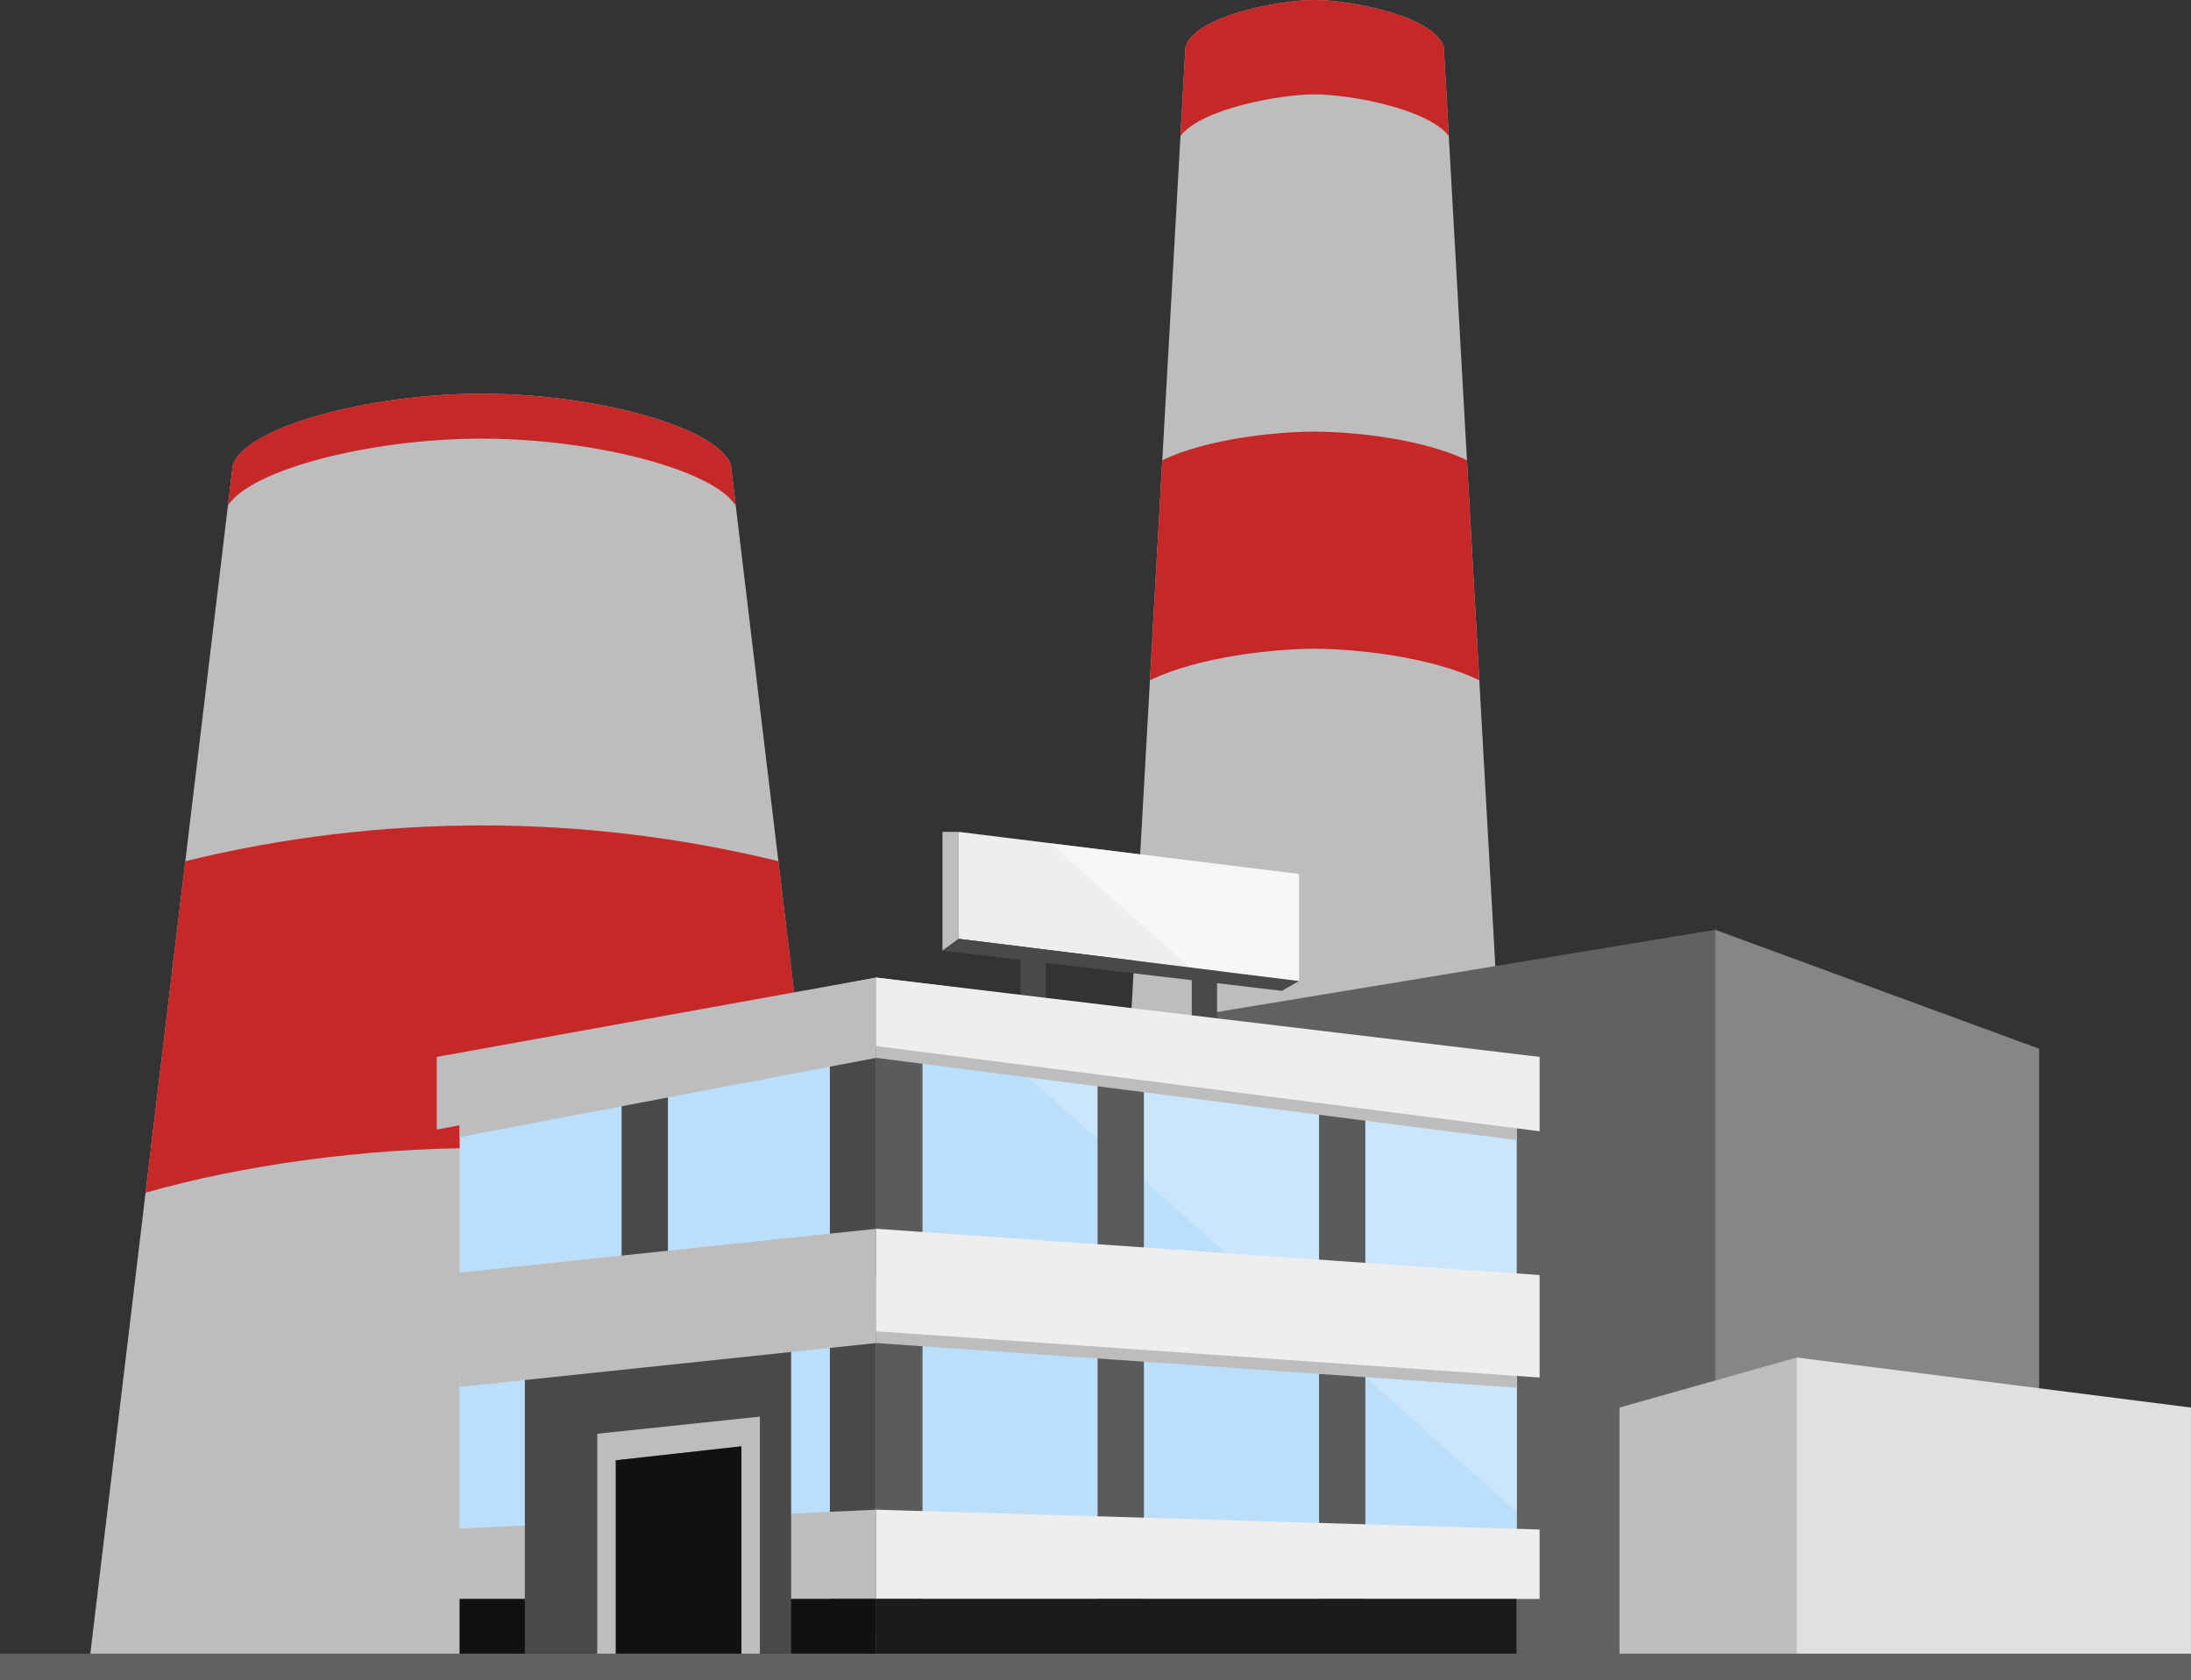 <svg xmlns="http://www.w3.org/2000/svg" xmlns:xlink="http://www.w3.org/1999/xlink" id="Group_10226" width="550.393" height="421.999" data-name="Group 10226" viewBox="0 0 550.393 421.999"><rect x="0" y="0" width="550.393" height="421.999" fill="#333333" stroke="none"/><defs><clipPath id="clip-path"><rect id="Rectangle_2017" width="550.393" height="421.999" fill="none" data-name="Rectangle 2017"/></clipPath><clipPath id="clip-path-2"><path id="Path_4281" fill="none" d="M232.771,0c-8.748,0-30.194,3.951-32.451,11.852L183.389,313.779h98.76L265.22,11.851C262.963,3.95,241.517,0,232.771,0Z" data-name="Path 4281" transform="translate(-183.389 0.001)"/></clipPath><linearGradient id="linear-gradient" x1="-2.844" x2="-2.828" y1="1.345" y2="1.345" gradientUnits="objectBoundingBox"><stop offset="0" stop-color="#757575"/><stop offset=".708" stop-color="#eee"/><stop offset="1" stop-color="#bdbdbd"/></linearGradient><clipPath id="clip-path-3"><path id="Path_4282" fill="none" d="M227.328,0c-8.748,0-30.194,3.951-32.451,11.852l-1.248,22.268c5.52-6.944,25.186-10.416,33.7-10.416s28.177,3.472,33.7,10.416l-1.248-22.268C257.52,3.95,236.075,0,227.328,0Z" data-name="Path 4282" transform="translate(-193.629 0.001)"/></clipPath><linearGradient id="linear-gradient-2" x1="-4.4" x2="-4.377" y1="12.368" y2="12.368" gradientUnits="objectBoundingBox"><stop offset="0" stop-color="#821414"/><stop offset=".169" stop-color="#851515"/><stop offset=".3" stop-color="#8e1b1b"/><stop offset=".418" stop-color="#9f2424"/><stop offset=".528" stop-color="#b63230"/><stop offset=".633" stop-color="#d44341"/><stop offset=".708" stop-color="#ef5350"/><stop offset="1" stop-color="#c62828"/></linearGradient><clipPath id="clip-path-4"><path id="Path_4283" fill="none" d="M191.72,78l-3.1,55.276c12.3-6.034,31.678-7.927,41.37-7.927s29.069,1.893,41.369,7.927L268.258,78c-11.425-5.555-29.31-7.2-38.268-7.2S203.145,72.446,191.72,78" data-name="Path 4283" transform="translate(-188.62 -70.798)"/></clipPath><linearGradient id="linear-gradient-3" x1="-3.491" x2="-3.473" y1="5.019" y2="5.019" xlink:href="#linear-gradient-2"/><clipPath id="clip-path-5"><path id="Path_4284" fill="none" d="M163.09,182.391v155.66H344.182V152.519Z" data-name="Path 4284" transform="translate(-163.09 -152.519)"/></clipPath><linearGradient id="linear-gradient-4" x1="-1.379" x2="-1.371" y1="1.016" y2="1.016" gradientUnits="objectBoundingBox"><stop offset="0" stop-color="#757575"/><stop offset=".01" stop-color="#757575"/><stop offset="1" stop-color="#616161"/></linearGradient><clipPath id="clip-path-6"><path id="Path_4285" fill="none" d="M281.335,338.051h81.378V182.391l-81.378-29.872Z" data-name="Path 4285" transform="translate(-281.335 -152.519)"/></clipPath><linearGradient id="linear-gradient-5" x1="-5.295" x2="-5.276" y1="1.016" y2="1.016" gradientUnits="objectBoundingBox"><stop offset="0" stop-color="#a2a2a2"/><stop offset="1" stop-color="#868686"/></linearGradient><clipPath id="clip-path-7"><path id="Path_4286" fill="none" d="M294.7,300.764h99.056V235.247L294.7,222.673Z" data-name="Path 4286" transform="translate(-294.702 -222.673)"/></clipPath><linearGradient id="linear-gradient-6" x1="-4.556" x2="-4.541" y1="1.037" y2="1.037" gradientUnits="objectBoundingBox"><stop offset="0" stop-color="#eee"/><stop offset="1" stop-color="#e0e0e0"/></linearGradient><clipPath id="clip-path-8"><path id="Path_4287" fill="none" d="M265.638,235.247v65.518H310.15V222.673Z" data-name="Path 4287" transform="translate(-265.638 -222.673)"/></clipPath><linearGradient id="linear-gradient-7" x1="-9.14" x2="-9.105" y1="1.037" y2="1.037" gradientUnits="objectBoundingBox"><stop offset="0" stop-color="#939393"/><stop offset="1" stop-color="#bdbdbd"/></linearGradient><clipPath id="clip-path-9"><path id="Path_4288" fill="none" d="M50.641,82.531l-35.9,299.5h196.93l-35.9-299.5c-3.077-9.486-33.846-17.949-62.566-17.949s-59.49,8.463-62.565,17.949" data-name="Path 4288" transform="translate(-14.741 -64.582)"/></clipPath><linearGradient id="linear-gradient-8" x1="-.115" x2="-.107" y1="1.018" y2="1.018" xlink:href="#linear-gradient"/><clipPath id="clip-path-10"><path id="Path_4289" fill="none" d="M38.605,82.531,37.386,92.7c5.737-9.063,35.7-16.831,63.784-16.831s58.047,7.768,63.786,16.831l-1.219-10.165c-3.077-9.486-33.846-17.949-62.566-17.949S41.68,73.045,38.605,82.531" data-name="Path 4289" transform="translate(-37.386 -64.582)"/></clipPath><linearGradient id="linear-gradient-9" x1="-.449" x2="-.437" y1="11.492" y2="11.492" xlink:href="#linear-gradient-2"/><clipPath id="clip-path-11"><path id="Path_4290" fill="none" d="M33.861,144.38l-9.984,83.288c23.79-6.821,54.664-11.235,84.473-11.235s60.684,4.414,84.475,11.235l-9.984-83.288a313.312,313.312,0,0,0-148.98,0" data-name="Path 4290" transform="translate(-23.877 -135.396)"/></clipPath><linearGradient id="linear-gradient-10" x1="-.216" x2="-.207" y1="2.326" y2="2.326" xlink:href="#linear-gradient-2"/><clipPath id="clip-path-13"><path id="Path_4291" fill="none" d="M157.261,163.326l85.473,10.586V147.04l-85.473-10.586Z" data-name="Path 4291" transform="translate(-157.261 -136.454)"/></clipPath><linearGradient id="linear-gradient-11" x1="-2.818" x2="-2.8" y1="5.687" y2="5.687" gradientUnits="objectBoundingBox"><stop offset="0" stop-color="#e0e0e0"/><stop offset="1" stop-color="#eee"/></linearGradient><clipPath id="clip-path-14"><path id="Path_4292" fill="none" d="M154.586,136.454v29.835l4.1-2.963V136.454Z" data-name="Path 4292" transform="translate(-154.586 -136.454)"/></clipPath><linearGradient id="linear-gradient-12" x1="-57.789" x2="-57.415" y1="7.14" y2="7.14" xlink:href="#linear-gradient-7"/><clipPath id="clip-path-16"><rect id="Rectangle_1969" width="62.471" height="34.609" fill="none" data-name="Rectangle 1969"/></clipPath><clipPath id="clip-path-17"><path id="Path_4295" fill="none" d="M75.4,180.281V333.886H180.032V160.355Z" data-name="Path 4295" transform="translate(-75.397 -160.355)"/></clipPath><linearGradient id="linear-gradient-13" x1="-1.104" x2="-1.089" y1="1.017" y2="1.017" gradientUnits="objectBoundingBox"><stop offset="0" stop-color="#82b1ff"/><stop offset="1" stop-color="#bbdefb"/></linearGradient><clipPath id="clip-path-18"><path id="Path_4296" fill="none" d="M75.4,220.684v87.147H180.032V209.378Z" data-name="Path 4296" transform="translate(-75.397 -209.378)"/></clipPath><linearGradient id="linear-gradient-14" x1="-1.104" x2="-1.089" y1="1.029" y2="1.029" xlink:href="#linear-gradient-13"/><clipPath id="clip-path-19"><path id="Path_4297" fill="none" d="M143.719,333.886h160.9V180.281l-160.9-19.926Z" data-name="Path 4297" transform="translate(-143.719 -160.355)"/></clipPath><linearGradient id="linear-gradient-15" x1="-1.368" x2="-1.358" y1="1.017" y2="1.017" xlink:href="#linear-gradient-13"/><clipPath id="clip-path-20"><path id="Path_4298" fill="none" d="M143.719,306h160.9V223.526l-160.9-10.7Z" data-name="Path 4298" transform="translate(-143.719 -212.827)"/></clipPath><linearGradient id="linear-gradient-16" x1="-1.368" x2="-1.358" y1="1.031" y2="1.031" xlink:href="#linear-gradient-13"/><clipPath id="clip-path-22"><path id="Path_4299" fill="none" d="M71.644,252.622v17.436H182.027V247.64Z" data-name="Path 4299" transform="translate(-71.644 -247.64)"/></clipPath><linearGradient id="linear-gradient-17" x1="-.994" x2="-.98" y1="1.906" y2="1.906" xlink:href="#linear-gradient-7"/><clipPath id="clip-path-24"><rect id="Rectangle_1981" width="104.636" height="37.101" fill="none" data-name="Rectangle 1981"/></clipPath><clipPath id="clip-path-25"><path id="Path_4300" fill="none" d="M75.4,199.391l104.635-19.9v-17.2L75.4,181.18Z" data-name="Path 4300" transform="translate(-75.397 -162.29)"/></clipPath><linearGradient id="linear-gradient-18" x1="-1.104" x2="-1.089" y1="4.675" y2="4.675" xlink:href="#linear-gradient-7"/><clipPath id="clip-path-26"><path id="Path_4301" fill="none" d="M71.644,180.281v18.268l110.383-21v-17.2Z" data-name="Path 4301" transform="translate(-71.644 -160.355)"/></clipPath><linearGradient id="linear-gradient-19" x1="-.994" x2="-.98" y1="4.619" y2="4.619" xlink:href="#linear-gradient-7"/><clipPath id="clip-path-28"><rect id="Rectangle_1987" width="104.636" height="17.436" fill="none" data-name="Rectangle 1987"/></clipPath><clipPath id="clip-path-29"><rect id="Rectangle_1986" width="104.635" height="17.436" fill="none" data-name="Rectangle 1986"/></clipPath><linearGradient id="linear-gradient-20" x1="-1.104" x2="-1.089" y1="1.165" y2="1.165" gradientUnits="objectBoundingBox"><stop offset="0" stop-color="#fff"/><stop offset=".116" stop-color="#fafafa"/><stop offset=".24" stop-color="#ededed"/><stop offset=".369" stop-color="#d8d8d8"/><stop offset=".5" stop-color="#bababa"/><stop offset=".633" stop-color="#939393"/><stop offset=".768" stop-color="#646464"/><stop offset=".902" stop-color="#2d2d2d"/><stop offset="1"/></linearGradient><clipPath id="clip-path-30"><rect id="Rectangle_1990" width="104.636" height="27.745" fill="none" data-name="Rectangle 1990"/></clipPath><clipPath id="clip-path-31"><path id="Path_4302" fill="none" d="M75.4,237.123l104.635-11.018V209.378L75.4,220.684Z" data-name="Path 4302" transform="translate(-75.397 -209.378)"/></clipPath><linearGradient id="linear-gradient-21" x1="-1.104" x2="-1.089" y1="3.652" y2="3.652" xlink:href="#linear-gradient-7"/><clipPath id="clip-path-32"><path id="Path_4303" fill="none" d="M71.644,213.182v25.738L182.027,227.3V201.558Z" data-name="Path 4303" transform="translate(-71.644 -201.558)"/></clipPath><linearGradient id="linear-gradient-22" x1="-.994" x2="-.98" y1="3.033" y2="3.033" xlink:href="#linear-gradient-7"/><clipPath id="clip-path-34"><rect id="Rectangle_1993" width="149.268" height="132.855" fill="none" data-name="Rectangle 1993"/></clipPath><clipPath id="clip-path-35"><path id="Path_4305" fill="none" d="M143.719,270.058H310.368V252.622L143.719,247.64Z" data-name="Path 4305" transform="translate(-143.719 -247.64)"/></clipPath><linearGradient id="linear-gradient-23" x1="-1.321" x2="-1.312" y1="1.906" y2="1.906" xlink:href="#linear-gradient-11"/><clipPath id="clip-path-37"><rect id="Rectangle_1999" width="160.901" height="22.668" fill="none" data-name="Rectangle 1999"/></clipPath><clipPath id="clip-path-38"><path id="Path_4306" fill="none" d="M304.62,223.525l-160.9-10.7v11.446L304.62,235.5Z" data-name="Path 4306" transform="translate(-143.719 -212.826)"/></clipPath><linearGradient id="linear-gradient-24" x1="-1.368" x2="-1.358" y1="4.237" y2="4.237" xlink:href="#linear-gradient-7"/><clipPath id="clip-path-39"><path id="Path_4307" fill="none" d="M143.719,227.3l166.649,11.624V213.182L143.719,201.558Z" data-name="Path 4307" transform="translate(-143.719 -201.558)"/></clipPath><linearGradient id="linear-gradient-25" x1="-1.321" x2="-1.312" y1="3.033" y2="3.033" xlink:href="#linear-gradient-11"/><clipPath id="clip-path-41"><rect id="Rectangle_2003" width="160.901" height="37.871" fill="none" data-name="Rectangle 2003"/></clipPath><clipPath id="clip-path-42"><path id="Path_4308" fill="none" d="M304.62,181.53l-160.9-19.24v17.2l160.9,20.672Z" data-name="Path 4308" transform="translate(-143.719 -162.29)"/></clipPath><linearGradient id="linear-gradient-26" x1="-1.368" x2="-1.358" y1="4.58" y2="4.58" xlink:href="#linear-gradient-7"/><clipPath id="clip-path-43"><path id="Path_4309" fill="none" d="M143.719,177.554l166.649,21.41V180.281L143.719,160.355Z" data-name="Path 4309" transform="translate(-143.719 -160.355)"/></clipPath><linearGradient id="linear-gradient-27" x1="-1.321" x2="-1.312" y1="4.569" y2="4.569" xlink:href="#linear-gradient-11"/><clipPath id="clip-path-45"><rect id="Rectangle_2009" width="160.901" height="17.436" fill="none" data-name="Rectangle 2009"/></clipPath><linearGradient id="linear-gradient-28" x1="-1.368" x2="-1.358" y1="1.165" y2="1.165" xlink:href="#linear-gradient-20"/><clipPath id="clip-path-47"><path id="Path_4310" fill="none" d="M97.965,236.672v58.94h40.862V232.368Z" data-name="Path 4310" transform="translate(-97.965 -232.368)"/></clipPath><linearGradient id="linear-gradient-29" x1="-3.672" x2="-3.634" y1="1.046" y2="1.046" xlink:href="#linear-gradient-7"/><clipPath id="clip-path-49"><rect id="Rectangle_2013" width="31.538" height="55.773" fill="none" data-name="Rectangle 2013"/></clipPath><clipPath id="clip-path-50"><path id="Path_4312" fill="none" d="M101.009,240.75v52.269h31.538V237.246Z" data-name="Path 4312" transform="translate(-101.009 -237.246)"/></clipPath><linearGradient id="linear-gradient-30" x1="-4.905" x2="-4.856" y1="1.052" y2="1.052" xlink:href="#linear-gradient-20"/><clipPath id="clip-path-51"><rect id="Rectangle_2016" width="550.393" height="6.578" fill="none" data-name="Rectangle 2016"/></clipPath><linearGradient id="linear-gradient-31" x1="0" x2=".003" y1="1" y2="1" xlink:href="#linear-gradient-4"/></defs><g id="Group_10225" clip-path="url(#clip-path)" data-name="Group 10225"><g id="Group_10117" data-name="Group 10117" transform="translate(280.861 -0.002)"><g id="Group_10116" clip-path="url(#clip-path-2)" data-name="Group 10116"><rect id="Rectangle_1954" width="98.76" height="313.78" fill="url(#linear-gradient)" data-name="Rectangle 1954" transform="translate(0 0)"/></g></g><g id="Group_10119" data-name="Group 10119" transform="translate(296.543 -0.002)"><g id="Group_10118" clip-path="url(#clip-path-3)" data-name="Group 10118"><rect id="Rectangle_1955" width="67.397" height="34.12" fill="url(#linear-gradient-2)" data-name="Rectangle 1955" transform="translate(0 0)"/></g></g><g id="Group_10121" data-name="Group 10121" transform="translate(288.872 108.427)"><g id="Group_10120" clip-path="url(#clip-path-4)" data-name="Group 10120"><rect id="Rectangle_1956" width="82.739" height="62.479" fill="url(#linear-gradient-3)" data-name="Rectangle 1956" transform="translate(0 0)"/></g></g><g id="Group_10123" data-name="Group 10123" transform="translate(249.773 233.583)"><g id="Group_10122" clip-path="url(#clip-path-5)" data-name="Group 10122"><rect id="Rectangle_1957" width="181.092" height="185.532" fill="url(#linear-gradient-4)" data-name="Rectangle 1957"/></g></g><g id="Group_10125" data-name="Group 10125" transform="translate(430.865 233.583)"><g id="Group_10124" clip-path="url(#clip-path-6)" data-name="Group 10124"><rect id="Rectangle_1958" width="81.378" height="185.532" fill="url(#linear-gradient-5)" data-name="Rectangle 1958" transform="translate(0 0)"/></g></g><g id="Group_10127" data-name="Group 10127" transform="translate(451.337 341.024)"><g id="Group_10126" clip-path="url(#clip-path-7)" data-name="Group 10126"><rect id="Rectangle_1959" width="99.056" height="78.091" fill="url(#linear-gradient-6)" data-name="Rectangle 1959"/></g></g><g id="Group_10129" data-name="Group 10129" transform="translate(406.825 341.024)"><g id="Group_10128" clip-path="url(#clip-path-8)" data-name="Group 10128"><rect id="Rectangle_1960" width="44.512" height="78.091" fill="url(#linear-gradient-7)" data-name="Rectangle 1960" transform="translate(0)"/></g></g><g id="Group_10131" data-name="Group 10131" transform="translate(22.576 98.907)"><g id="Group_10130" clip-path="url(#clip-path-9)" data-name="Group 10130"><rect id="Rectangle_1961" width="196.93" height="317.447" fill="url(#linear-gradient-8)" data-name="Rectangle 1961"/></g></g><g id="Group_10133" data-name="Group 10133" transform="translate(57.257 98.907)"><g id="Group_10132" clip-path="url(#clip-path-10)" data-name="Group 10132"><rect id="Rectangle_1962" width="127.569" height="28.114" fill="url(#linear-gradient-9)" data-name="Rectangle 1962"/></g></g><g id="Group_10135" data-name="Group 10135" transform="translate(36.568 207.359)"><g id="Group_10134" clip-path="url(#clip-path-11)" data-name="Group 10134"><rect id="Rectangle_1963" width="168.948" height="92.271" fill="url(#linear-gradient-10)" data-name="Rectangle 1963" transform="translate(0 0)"/></g></g><g id="Group_10137" data-name="Group 10137"><g id="Group_10136" clip-path="url(#clip-path)" data-name="Group 10136"><rect id="Rectangle_1964" width="6.359" height="19.543" fill="#494949" data-name="Rectangle 1964" transform="translate(256.324 232.343)"/><rect id="Rectangle_1965" width="6.359" height="19.545" fill="#494949" data-name="Rectangle 1965" transform="translate(299.376 236.664)"/></g></g><g id="Group_10139" data-name="Group 10139" transform="translate(240.845 208.98)"><g id="Group_10138" clip-path="url(#clip-path-13)" data-name="Group 10138"><rect id="Rectangle_1967" width="85.473" height="37.457" fill="url(#linear-gradient-11)" data-name="Rectangle 1967"/></g></g><g id="Group_10141" data-name="Group 10141" transform="translate(236.749 208.98)"><g id="Group_10140" clip-path="url(#clip-path-14)" data-name="Group 10140"><rect id="Rectangle_1968" width="4.097" height="29.835" fill="url(#linear-gradient-12)" data-name="Rectangle 1968" transform="translate(0)"/></g></g><g id="Group_10146" data-name="Group 10146"><g id="Group_10145" clip-path="url(#clip-path)" data-name="Group 10145"><path id="Path_4293" fill="#494949" d="M158.684,154l85.472,10.586-4.284,2.484-85.286-10.106Z" data-name="Path 4293" transform="translate(82.163 81.851)"/><g id="Group_10144" data-name="Group 10144" opacity=".5" transform="translate(263.847 211.828)" style="mix-blend-mode:overlay;isolation:isolate"><g id="Group_10143" data-name="Group 10143"><g id="Group_10142" clip-path="url(#clip-path-16)" data-name="Group 10142"><path id="Path_4294" fill="#fff" d="M207.353,169.53l27.4,3.394V146.051l-62.471-7.737Z" data-name="Path 4294" transform="translate(-172.28 -138.314)"/></g></g></g></g></g><g id="Group_10148" data-name="Group 10148" transform="translate(115.471 245.584)"><g id="Group_10147" clip-path="url(#clip-path-17)" data-name="Group 10147"><rect id="Rectangle_1971" width="104.635" height="173.531" fill="url(#linear-gradient-13)" data-name="Rectangle 1971"/></g></g><g id="Group_10150" data-name="Group 10150" transform="translate(115.471 320.663)"><g id="Group_10149" clip-path="url(#clip-path-18)" data-name="Group 10149"><rect id="Rectangle_1972" width="104.635" height="98.453" fill="url(#linear-gradient-14)" data-name="Rectangle 1972"/></g></g><g id="Group_10152" data-name="Group 10152" transform="translate(220.106 245.584)"><g id="Group_10151" clip-path="url(#clip-path-19)" data-name="Group 10151"><rect id="Rectangle_1973" width="160.901" height="173.531" fill="url(#linear-gradient-15)" data-name="Rectangle 1973" transform="translate(0)"/></g></g><g id="Group_10154" data-name="Group 10154" transform="translate(220.106 325.945)"><g id="Group_10153" clip-path="url(#clip-path-20)" data-name="Group 10153"><rect id="Rectangle_1974" width="160.901" height="93.17" fill="url(#linear-gradient-16)" data-name="Rectangle 1974" transform="translate(0)"/></g></g><g id="Group_10156" data-name="Group 10156"><g id="Group_10155" clip-path="url(#clip-path)" data-name="Group 10155"><rect id="Rectangle_1975" width="11.633" height="145.716" fill="#494949" data-name="Rectangle 1975" transform="translate(156.155 264.682)"/><rect id="Rectangle_1976" width="11.633" height="157.34" fill="#5b5b5b" data-name="Rectangle 1976" transform="translate(220.106 253.058)"/><rect id="Rectangle_1977" width="11.633" height="157.34" fill="#494949" data-name="Rectangle 1977" transform="translate(208.473 253.058)"/></g></g><g id="Group_10158" data-name="Group 10158" transform="translate(109.723 379.261)"><g id="Group_10157" clip-path="url(#clip-path-22)" data-name="Group 10157"><rect id="Rectangle_1979" width="110.383" height="22.418" fill="url(#linear-gradient-17)" data-name="Rectangle 1979"/></g></g><g id="Group_10165" data-name="Group 10165"><g id="Group_10164" clip-path="url(#clip-path)" data-name="Group 10164"><g id="Group_10163" data-name="Group 10163" transform="translate(115.47 248.547)" style="mix-blend-mode:multiply;isolation:isolate"><g id="Group_10162" data-name="Group 10162"><g id="Group_10161" clip-path="url(#clip-path-24)" data-name="Group 10161"><g id="Group_10160" data-name="Group 10160" transform="translate(0)"><g id="Group_10159" clip-path="url(#clip-path-25)" data-name="Group 10159"><rect id="Rectangle_1980" width="104.635" height="37.101" fill="url(#linear-gradient-18)" data-name="Rectangle 1980" transform="translate(0 0)"/></g></g></g></g></g></g></g><g id="Group_10167" data-name="Group 10167" transform="translate(109.723 245.584)"><g id="Group_10166" clip-path="url(#clip-path-26)" data-name="Group 10166"><rect id="Rectangle_1983" width="110.383" height="38.194" fill="url(#linear-gradient-19)" data-name="Rectangle 1983"/></g></g><g id="Group_10179" data-name="Group 10179"><g id="Group_10178" clip-path="url(#clip-path)" data-name="Group 10178"><rect id="Rectangle_1984" width="104.635" height="17.436" fill="#2d2d2d" data-name="Rectangle 1984" transform="translate(115.471 401.679)"/><g id="Group_10172" data-name="Group 10172" opacity=".63" transform="translate(115.47 401.679)" style="mix-blend-mode:multiply;isolation:isolate"><g id="Group_10171" data-name="Group 10171"><g id="Group_10170" clip-path="url(#clip-path-28)" data-name="Group 10170"><g id="Group_10169" data-name="Group 10169" transform="translate(0)"><g id="Group_10168" clip-path="url(#clip-path-29)" data-name="Group 10168"><rect id="Rectangle_1985" width="104.635" height="17.436" fill="url(#linear-gradient-20)" data-name="Rectangle 1985" transform="translate(0)"/></g></g></g></g></g><rect id="Rectangle_1988" width="66.891" height="90.918" fill="#494949" data-name="Rectangle 1988" transform="translate(131.847 328.198)"/><g id="Group_10177" data-name="Group 10177" transform="translate(115.47 320.663)" style="mix-blend-mode:multiply;isolation:isolate"><g id="Group_10176" data-name="Group 10176"><g id="Group_10175" clip-path="url(#clip-path-30)" data-name="Group 10175"><g id="Group_10174" data-name="Group 10174" transform="translate(0 0)"><g id="Group_10173" clip-path="url(#clip-path-31)" data-name="Group 10173"><rect id="Rectangle_1989" width="104.635" height="27.745" fill="url(#linear-gradient-21)" data-name="Rectangle 1989"/></g></g></g></g></g></g></g><g id="Group_10181" data-name="Group 10181" transform="translate(109.723 308.686)"><g id="Group_10180" clip-path="url(#clip-path-32)" data-name="Group 10180"><rect id="Rectangle_1992" width="110.383" height="37.363" fill="url(#linear-gradient-22)" data-name="Rectangle 1992" transform="translate(0 0)"/></g></g><g id="Group_10186" data-name="Group 10186"><g id="Group_10185" clip-path="url(#clip-path)" data-name="Group 10185"><g id="Group_10184" data-name="Group 10184" opacity=".22" transform="translate(231.739 246.975)" style="mix-blend-mode:overlay;isolation:isolate"><g id="Group_10183" data-name="Group 10183"><g id="Group_10182" clip-path="url(#clip-path-34)" data-name="Group 10182"><path id="Path_4304" fill="#fff" d="M300.583,179.8,151.315,161.263,300.583,294.118Z" data-name="Path 4304" transform="translate(-151.315 -161.263)"/></g></g></g><rect id="Rectangle_1994" width="11.633" height="145.716" fill="#5b5b5b" data-name="Rectangle 1994" transform="translate(275.716 264.682)"/><rect id="Rectangle_1995" width="11.633" height="145.716" fill="#5b5b5b" data-name="Rectangle 1995" transform="translate(331.346 264.682)"/></g></g><g id="Group_10188" data-name="Group 10188" transform="translate(220.106 379.261)"><g id="Group_10187" clip-path="url(#clip-path-35)" data-name="Group 10187"><rect id="Rectangle_1997" width="166.649" height="22.418" fill="url(#linear-gradient-23)" data-name="Rectangle 1997" transform="translate(0)"/></g></g><g id="Group_10195" data-name="Group 10195"><g id="Group_10194" clip-path="url(#clip-path)" data-name="Group 10194"><g id="Group_10193" data-name="Group 10193" transform="translate(220.106 325.944)" style="mix-blend-mode:multiply;isolation:isolate"><g id="Group_10192" data-name="Group 10192"><g id="Group_10191" clip-path="url(#clip-path-37)" data-name="Group 10191"><g id="Group_10190" data-name="Group 10190" transform="translate(0 -0.001)"><g id="Group_10189" clip-path="url(#clip-path-38)" data-name="Group 10189"><rect id="Rectangle_1998" width="160.901" height="22.669" fill="url(#linear-gradient-24)" data-name="Rectangle 1998" transform="translate(0)"/></g></g></g></g></g></g></g><g id="Group_10197" data-name="Group 10197" transform="translate(220.106 308.686)"><g id="Group_10196" clip-path="url(#clip-path-39)" data-name="Group 10196"><rect id="Rectangle_2001" width="166.649" height="37.363" fill="url(#linear-gradient-25)" data-name="Rectangle 2001" transform="translate(0)"/></g></g><g id="Group_10204" data-name="Group 10204"><g id="Group_10203" clip-path="url(#clip-path)" data-name="Group 10203"><g id="Group_10202" data-name="Group 10202" transform="translate(220.106 248.547)" style="mix-blend-mode:multiply;isolation:isolate"><g id="Group_10201" data-name="Group 10201"><g id="Group_10200" clip-path="url(#clip-path-41)" data-name="Group 10200"><g id="Group_10199" data-name="Group 10199"><g id="Group_10198" clip-path="url(#clip-path-42)" data-name="Group 10198"><rect id="Rectangle_2002" width="160.901" height="37.871" fill="url(#linear-gradient-26)" data-name="Rectangle 2002" transform="translate(0)"/></g></g></g></g></g></g></g><g id="Group_10206" data-name="Group 10206" transform="translate(220.106 245.584)"><g id="Group_10205" clip-path="url(#clip-path-43)" data-name="Group 10205"><rect id="Rectangle_2005" width="166.649" height="38.609" fill="url(#linear-gradient-27)" data-name="Rectangle 2005" transform="translate(0)"/></g></g><g id="Group_10213" data-name="Group 10213"><g id="Group_10212" clip-path="url(#clip-path)" data-name="Group 10212"><rect id="Rectangle_2006" width="160.901" height="17.436" fill="#494949" data-name="Rectangle 2006" transform="translate(220.106 401.679)"/><g id="Group_10211" data-name="Group 10211" opacity=".63" transform="translate(220.106 401.679)" style="mix-blend-mode:multiply;isolation:isolate"><g id="Group_10210" data-name="Group 10210"><g id="Group_10209" clip-path="url(#clip-path-45)" data-name="Group 10209"><g id="Group_10208" data-name="Group 10208"><g id="Group_10207" clip-path="url(#clip-path-45)" data-name="Group 10207"><rect id="Rectangle_2007" width="160.901" height="17.436" fill="url(#linear-gradient-28)" data-name="Rectangle 2007" transform="translate(0)"/></g></g></g></g></g></g></g><g id="Group_10215" data-name="Group 10215" transform="translate(150.034 355.872)"><g id="Group_10214" clip-path="url(#clip-path-47)" data-name="Group 10214"><rect id="Rectangle_2011" width="40.862" height="63.243" fill="url(#linear-gradient-29)" data-name="Rectangle 2011" transform="translate(0 0)"/></g></g><g id="Group_10222" data-name="Group 10222"><g id="Group_10221" clip-path="url(#clip-path)" data-name="Group 10221"><path id="Path_4311" fill="#2d2d2d" d="M101.009,240.75v52.269h31.537V237.246Z" data-name="Path 4311" transform="translate(53.687 126.097)"/><g id="Group_10220" data-name="Group 10220" opacity=".63" transform="translate(154.695 363.343)" style="mix-blend-mode:multiply;isolation:isolate"><g id="Group_10219" data-name="Group 10219"><g id="Group_10218" clip-path="url(#clip-path-49)" data-name="Group 10218"><g id="Group_10217" data-name="Group 10217" transform="translate(0 0)"><g id="Group_10216" clip-path="url(#clip-path-50)" data-name="Group 10216"><rect id="Rectangle_2012" width="31.538" height="55.773" fill="url(#linear-gradient-30)" data-name="Rectangle 2012" transform="translate(0)"/></g></g></g></g></g></g></g><g id="Group_10224" data-name="Group 10224" transform="translate(0 415.421)"><g id="Group_10223" clip-path="url(#clip-path-51)" data-name="Group 10223"><rect id="Rectangle_2015" width="550.393" height="6.578" fill="url(#linear-gradient-31)" data-name="Rectangle 2015"/></g></g></g></svg>